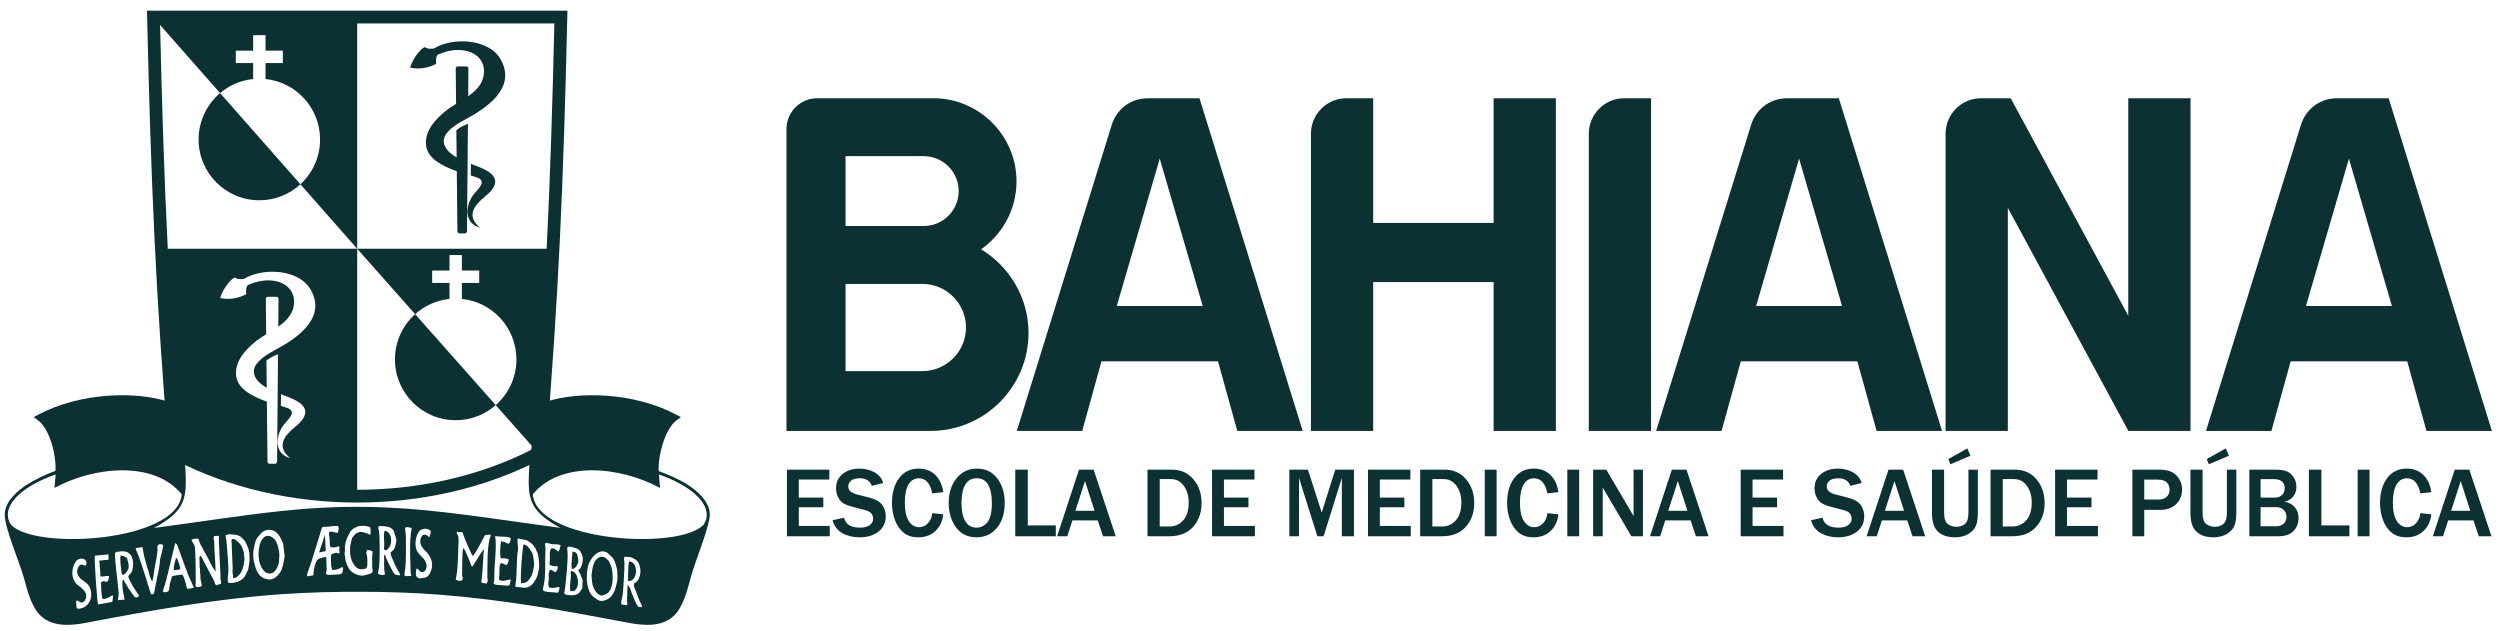 <svg width="194" height="49" viewBox="0 0 194 49" fill="none" xmlns="http://www.w3.org/2000/svg">
<path d="M64.388 41.615H61.066V36.444H64.356V37.213H61.987V38.614H63.89V39.365H61.987V40.812H64.388V41.615V41.615ZM64.608 40.368L65.503 40.175C65.61 40.688 66.022 40.944 66.739 40.944C67.065 40.944 67.317 40.879 67.494 40.747C67.67 40.616 67.757 40.453 67.757 40.259C67.757 40.117 67.717 39.987 67.638 39.867C67.557 39.746 67.386 39.652 67.124 39.584L66.147 39.326C65.812 39.238 65.565 39.137 65.405 39.026C65.246 38.913 65.116 38.754 65.021 38.55C64.925 38.346 64.876 38.127 64.876 37.895C64.876 37.433 65.046 37.062 65.386 36.783C65.726 36.503 66.16 36.364 66.689 36.364C67.129 36.364 67.522 36.462 67.868 36.655C68.213 36.849 68.435 37.125 68.529 37.482L67.652 37.702C67.518 37.31 67.203 37.115 66.709 37.115C66.42 37.115 66.202 37.175 66.052 37.295C65.9 37.417 65.824 37.571 65.824 37.759C65.824 38.054 66.062 38.261 66.536 38.379L67.406 38.599C67.933 38.732 68.285 38.93 68.466 39.192C68.646 39.454 68.736 39.743 68.736 40.058C68.736 40.565 68.546 40.965 68.167 41.256C67.789 41.549 67.299 41.694 66.697 41.696C66.19 41.694 65.747 41.587 65.366 41.372C64.984 41.157 64.732 40.823 64.608 40.368V40.368ZM72.344 39.819L73.198 39.914C73.143 40.432 72.945 40.858 72.604 41.192C72.263 41.527 71.816 41.694 71.261 41.696C70.794 41.694 70.414 41.576 70.124 41.338C69.832 41.102 69.609 40.778 69.452 40.372C69.294 39.966 69.216 39.518 69.216 39.027C69.216 38.24 69.4 37.598 69.77 37.105C70.139 36.61 70.648 36.364 71.294 36.364C71.802 36.364 72.224 36.521 72.561 36.838C72.897 37.154 73.11 37.605 73.198 38.193L72.344 38.285C72.187 37.504 71.839 37.115 71.302 37.115C70.958 37.115 70.689 37.276 70.499 37.601C70.308 37.925 70.213 38.397 70.213 39.012C70.213 39.639 70.315 40.111 70.52 40.43C70.724 40.75 70.995 40.91 71.333 40.91C71.602 40.91 71.831 40.802 72.022 40.588C72.211 40.373 72.319 40.117 72.344 39.819V39.819ZM75.772 41.696C75.093 41.694 74.564 41.436 74.186 40.922C73.808 40.406 73.619 39.77 73.619 39.012C73.619 38.259 73.82 37.629 74.221 37.124C74.624 36.617 75.155 36.364 75.813 36.364C76.478 36.364 77.004 36.617 77.389 37.124C77.775 37.629 77.968 38.263 77.968 39.023C77.968 39.821 77.767 40.467 77.367 40.958C76.966 41.45 76.435 41.694 75.772 41.696V41.696ZM75.78 40.944C76.112 40.944 76.393 40.806 76.623 40.528C76.853 40.249 76.968 39.746 76.968 39.016C76.968 38.422 76.872 37.957 76.683 37.621C76.494 37.283 76.198 37.115 75.799 37.115C75.009 37.115 74.615 37.757 74.615 39.043C74.615 39.666 74.715 40.139 74.917 40.461C75.118 40.784 75.406 40.944 75.78 40.944V40.944ZM81.931 41.615H78.785V36.444H79.755V40.771H81.931V41.615ZM86.581 41.615H85.597L85.187 40.383H83.22L82.82 41.615H82.034L83.73 36.444H84.865L86.581 41.615ZM84.94 39.638L84.195 37.33L83.449 39.638H84.94V39.638ZM89.046 41.615V36.444H90.931C91.628 36.444 92.187 36.694 92.609 37.192C93.031 37.69 93.243 38.306 93.243 39.039C93.243 39.77 93.025 40.383 92.59 40.877C92.157 41.37 91.534 41.615 90.724 41.615H89.046ZM89.994 40.854H90.762C91.175 40.854 91.523 40.697 91.811 40.383C92.099 40.071 92.242 39.604 92.242 38.986C92.242 38.48 92.117 38.054 91.866 37.703C91.614 37.354 91.283 37.178 90.872 37.178H89.994V40.854V40.854ZM97.379 41.615H94.057V36.444H97.346V37.213H94.978V38.614H96.881V39.365H94.978V40.812H97.379V41.615V41.615ZM105.067 41.615H104.127V37.088L102.711 41.615H102.228L100.804 37.088V41.615H100.052V36.444H101.493L102.565 39.774L103.618 36.444H105.067V41.615V41.615ZM109.477 41.615H106.156V36.444H109.444V37.213H107.076V38.614H108.979V39.365H107.076V40.812H109.477V41.615V41.615ZM110.205 41.615V36.444H112.09C112.787 36.444 113.346 36.694 113.768 37.192C114.19 37.69 114.401 38.306 114.401 39.039C114.401 39.77 114.184 40.383 113.749 40.877C113.315 41.37 112.692 41.615 111.883 41.615H110.205ZM111.153 40.854H111.921C112.333 40.854 112.682 40.697 112.97 40.383C113.257 40.071 113.401 39.604 113.401 38.986C113.401 38.48 113.276 38.054 113.025 37.703C112.773 37.354 112.442 37.178 112.03 37.178H111.153V40.854V40.854ZM116.137 41.615H115.216V36.444H116.137V41.615ZM120.079 39.819L120.933 39.914C120.878 40.432 120.68 40.858 120.338 41.192C119.998 41.527 119.551 41.694 118.996 41.696C118.529 41.694 118.149 41.576 117.859 41.338C117.567 41.102 117.343 40.778 117.186 40.372C117.029 39.966 116.951 39.518 116.951 39.027C116.951 38.24 117.135 37.598 117.505 37.105C117.874 36.61 118.383 36.364 119.029 36.364C119.537 36.364 119.958 36.521 120.296 36.838C120.633 37.154 120.845 37.605 120.933 38.193L120.079 38.285C119.922 37.504 119.574 37.115 119.037 37.115C118.693 37.115 118.424 37.276 118.234 37.601C118.043 37.925 117.947 38.397 117.947 39.012C117.947 39.639 118.049 40.111 118.254 40.43C118.459 40.75 118.73 40.91 119.067 40.91C119.338 40.91 119.566 40.802 119.757 40.588C119.946 40.373 120.053 40.117 120.079 39.819V39.819ZM122.545 41.615H121.624V36.444H122.545V41.615ZM127.491 41.615H126.596L124.654 38.311C124.625 38.261 124.577 38.179 124.509 38.065C124.478 38.015 124.432 37.935 124.371 37.826V41.615H123.629V36.444H124.647L126.439 39.489C126.453 39.514 126.561 39.7 126.765 40.046V36.444H127.491V41.615V41.615ZM132.585 41.615H131.601L131.192 40.383H129.225L128.825 41.615H128.038L129.736 36.444H130.87L132.585 41.615ZM130.945 39.638L130.199 37.33L129.454 39.638H130.945ZM138.4 41.615H135.078V36.444H138.367V37.213H135.999V38.614H137.902V39.365H135.999V40.812H138.4V41.615ZM140.537 40.368L141.433 40.175C141.54 40.688 141.952 40.944 142.669 40.944C142.995 40.944 143.247 40.879 143.424 40.747C143.6 40.616 143.686 40.453 143.686 40.259C143.686 40.117 143.647 39.987 143.568 39.867C143.487 39.746 143.316 39.652 143.054 39.584L142.077 39.326C141.742 39.238 141.495 39.137 141.335 39.026C141.175 38.913 141.046 38.754 140.951 38.55C140.854 38.346 140.806 38.127 140.806 37.895C140.806 37.433 140.976 37.062 141.316 36.783C141.656 36.503 142.09 36.364 142.619 36.364C143.059 36.364 143.452 36.462 143.798 36.655C144.143 36.849 144.365 37.125 144.459 37.482L143.582 37.702C143.448 37.31 143.133 37.115 142.639 37.115C142.35 37.115 142.132 37.175 141.981 37.295C141.83 37.417 141.754 37.571 141.754 37.759C141.754 38.054 141.991 38.261 142.466 38.379L143.335 38.599C143.862 38.732 144.215 38.93 144.395 39.192C144.575 39.454 144.665 39.743 144.665 40.058C144.665 40.565 144.475 40.965 144.097 41.256C143.719 41.549 143.229 41.694 142.627 41.696C142.12 41.694 141.677 41.587 141.295 41.372C140.914 41.157 140.661 40.823 140.537 40.368V40.368ZM149.398 41.615H148.413L148.004 40.383H146.037L145.637 41.615H144.851L146.547 36.444H147.682L149.398 41.615V41.615ZM147.757 39.638L147.011 37.33L146.266 39.638H147.757ZM153.482 36.444V39.766C153.482 40.216 153.433 40.561 153.331 40.804C153.232 41.046 153.039 41.255 152.754 41.431C152.467 41.607 152.118 41.694 151.706 41.696C151.29 41.694 150.946 41.619 150.678 41.467C150.409 41.316 150.216 41.108 150.098 40.844C149.981 40.581 149.922 40.243 149.922 39.834V36.444H150.863V39.766C150.863 40.221 150.957 40.519 151.146 40.662C151.334 40.806 151.554 40.877 151.804 40.877C152.091 40.877 152.32 40.8 152.493 40.647C152.665 40.494 152.751 40.2 152.751 39.766V36.444H153.482ZM152.662 34.795L152.908 35.363L151.347 36.03L151.19 35.623L152.662 34.795V34.795ZM154.467 41.615V36.444H156.352C157.049 36.444 157.608 36.694 158.029 37.192C158.452 37.69 158.663 38.306 158.663 39.039C158.663 39.77 158.446 40.383 158.011 40.877C157.577 41.37 156.955 41.615 156.145 41.615H154.467V41.615ZM155.414 40.854H156.183C156.595 40.854 156.944 40.697 157.232 40.383C157.52 40.071 157.663 39.604 157.663 38.986C157.663 38.48 157.537 38.054 157.287 37.703C157.035 37.354 156.703 37.178 156.292 37.178H155.414V40.854ZM162.8 41.615H159.477V36.444H162.767V37.213H160.398V38.614H162.301V39.365H160.398V40.812H162.8V41.615ZM166.393 41.615H165.472V36.444H167.566C168.163 36.444 168.605 36.596 168.894 36.9C169.182 37.204 169.327 37.563 169.327 37.977C169.327 38.451 169.171 38.833 168.858 39.126C168.547 39.419 168.15 39.565 167.67 39.565H166.393V41.615V41.615ZM166.393 38.766H167.484C167.768 38.766 167.985 38.695 168.135 38.554C168.286 38.412 168.36 38.224 168.36 37.989C168.36 37.777 168.291 37.596 168.152 37.443C168.013 37.292 167.763 37.217 167.401 37.217H166.393V38.766V38.766ZM173.539 36.444V39.766C173.539 40.216 173.489 40.561 173.388 40.804C173.289 41.046 173.095 41.255 172.81 41.431C172.524 41.607 172.174 41.694 171.763 41.696C171.346 41.694 171.003 41.619 170.735 41.467C170.466 41.316 170.273 41.108 170.155 40.844C170.038 40.581 169.979 40.243 169.979 39.834V36.444H170.92V39.766C170.92 40.221 171.013 40.519 171.203 40.662C171.391 40.806 171.611 40.877 171.86 40.877C172.148 40.877 172.376 40.8 172.549 40.647C172.722 40.494 172.807 40.2 172.807 39.766V36.444H173.539V36.444ZM172.718 34.795L172.965 35.363L171.404 36.03L171.246 35.623L172.718 34.795V34.795ZM174.55 41.615V36.444H176.543C176.88 36.444 177.159 36.478 177.382 36.55C177.604 36.62 177.797 36.768 177.958 36.993C178.121 37.218 178.202 37.482 178.202 37.784C178.202 38.071 178.119 38.319 177.956 38.529C177.791 38.74 177.563 38.874 177.273 38.933C177.634 38.996 177.905 39.144 178.09 39.376C178.275 39.608 178.368 39.883 178.368 40.202C178.368 40.601 178.238 40.936 177.98 41.207C177.72 41.479 177.323 41.615 176.787 41.615H174.55V41.615ZM175.422 38.614H176.547C176.777 38.614 176.958 38.545 177.091 38.407C177.226 38.267 177.293 38.09 177.293 37.875C177.293 37.639 177.216 37.464 177.063 37.351C176.911 37.239 176.734 37.182 176.528 37.182H175.422V38.614ZM175.422 40.837H176.614C176.866 40.837 177.066 40.772 177.212 40.637C177.358 40.505 177.43 40.323 177.43 40.096C177.43 39.878 177.356 39.701 177.208 39.561C177.059 39.423 176.862 39.353 176.618 39.353H175.422V40.837V40.837ZM182.316 41.615H179.171V36.444H180.14V40.771H182.316V41.615ZM183.876 41.615H182.955V36.444H183.876V41.615ZM187.818 39.819L188.673 39.914C188.618 40.432 188.419 40.858 188.077 41.192C187.738 41.527 187.29 41.694 186.735 41.696C186.268 41.694 185.889 41.576 185.598 41.338C185.307 41.102 185.083 40.778 184.925 40.372C184.769 39.966 184.69 39.518 184.69 39.027C184.69 38.24 184.874 37.598 185.244 37.105C185.613 36.61 186.123 36.364 186.768 36.364C187.276 36.364 187.698 36.521 188.035 36.838C188.372 37.154 188.584 37.605 188.673 38.193L187.818 38.285C187.661 37.504 187.313 37.115 186.776 37.115C186.432 37.115 186.163 37.276 185.973 37.601C185.782 37.925 185.686 38.397 185.686 39.012C185.686 39.639 185.789 40.111 185.993 40.43C186.198 40.75 186.469 40.91 186.806 40.91C187.077 40.91 187.305 40.802 187.496 40.588C187.685 40.373 187.793 40.117 187.818 39.819V39.819ZM193.338 41.615H192.352L191.943 40.383H189.977L189.577 41.615H188.79L190.487 36.444H191.622L193.338 41.615V41.615ZM191.697 39.638L190.951 37.33L190.206 39.638H191.697Z" fill="#0B3132"/>
<path fill-rule="evenodd" clip-rule="evenodd" d="M76.135 19.347C78.335 20.68 79.813 23.098 79.813 25.846C79.813 30.021 76.4 33.438 72.229 33.438H61.031V20.521V18.254V10.009C61.031 8.696 62.101 7.625 63.412 7.625H72.442C75.984 7.625 78.882 10.527 78.882 14.073C78.882 16.246 77.794 18.177 76.135 19.347V19.347ZM71.583 22.032H65.613V28.798H71.583C73.441 28.798 74.962 27.275 74.962 25.415V25.414C74.962 23.553 73.441 22.032 71.583 22.032V22.032ZM71.688 12.118H65.613V17.538H71.688C73.177 17.538 74.395 16.318 74.395 14.827C74.395 13.337 73.177 12.118 71.688 12.118V12.118Z" fill="#0B3132"/>
<path fill-rule="evenodd" clip-rule="evenodd" d="M128.123 33.44H123.291V10.375C123.291 8.861 124.526 7.625 126.039 7.625H128.123V33.44V33.44Z" fill="#0B3132"/>
<path fill-rule="evenodd" clip-rule="evenodd" d="M106.559 33.44H101.729V10.375C101.729 8.861 102.962 7.625 104.476 7.625H106.559V17.302H115.904V7.625C117.516 7.625 119.124 7.625 120.736 7.625V33.44H115.904V21.887H106.559V33.44V33.44Z" fill="#0B3132"/>
<path fill-rule="evenodd" clip-rule="evenodd" d="M155.808 33.44H150.977V10.375C150.977 8.861 152.211 7.625 153.724 7.625C154.494 7.625 155.263 7.625 156.032 7.625L165.153 24.5V7.625C166.764 7.625 168.372 7.625 169.984 7.625V33.44H165.153V33.419L155.808 16.128V33.44V33.44Z" fill="#0B3132"/>
<path fill-rule="evenodd" clip-rule="evenodd" d="M101.088 33.438H96.012L94.518 28.038H85.474L83.98 33.438H78.904L86.272 9.689C86.639 8.505 87.655 7.71 88.873 7.632L89.071 7.625H91.121H93.08L101.088 33.438V33.438ZM93.33 23.746L89.996 12.313L86.661 23.746H93.33V23.746Z" fill="#0B3132"/>
<path fill-rule="evenodd" clip-rule="evenodd" d="M150.701 33.438H145.625L144.131 28.038H135.088L133.593 33.438H128.518L135.885 9.689C136.253 8.505 137.268 7.71 138.486 7.632L138.684 7.625H140.734H142.693L150.701 33.438V33.438ZM142.944 23.746L139.609 12.313L136.274 23.746H142.944V23.746Z" fill="#0B3132"/>
<path fill-rule="evenodd" clip-rule="evenodd" d="M193.369 33.438H188.293L186.8 28.038H177.756L176.261 33.438H171.186L178.553 9.689C178.921 8.505 179.937 7.71 181.154 7.632L181.352 7.625H183.403H185.361L193.369 33.438V33.438ZM185.612 23.746L182.277 12.313L178.943 23.746H185.612V23.746Z" fill="#0B3132"/>
<path fill-rule="evenodd" clip-rule="evenodd" d="M11.406 0.828H44.033L44.009 1.843C43.879 7.384 43.717 12.925 43.452 18.462C43.189 23.954 42.821 29.435 42.363 34.914L42.318 35.461L41.829 35.713C33.324 40.093 22.114 40.093 13.609 35.713L13.121 35.461L13.076 34.914C12.618 29.435 12.249 23.954 11.987 18.462C11.722 12.925 11.56 7.384 11.43 1.843L11.406 0.828V0.828ZM27.719 19.304L32.215 24.379C31.254 25.242 30.648 26.495 30.648 27.89C30.648 30.496 32.759 32.608 35.361 32.608C36.552 32.608 37.639 32.166 38.469 31.437L41.385 34.729L41.377 34.831C37.246 36.959 32.447 38.016 27.65 38.006H27.719V19.304H13.019C12.745 13.791 12.572 8.293 12.422 1.936L17.08 7.224C16.06 8.089 15.412 9.381 15.412 10.825C15.412 13.431 17.521 15.542 20.124 15.542C21.353 15.542 22.472 15.072 23.312 14.3L27.719 19.304H42.42C42.696 13.757 42.869 8.226 43.019 1.82H27.719H12.42H27.619H27.719V19.304V19.304ZM32.215 24.379C32.938 23.73 33.861 23.301 34.881 23.197V21.958H33.536V20.996H34.881V19.794H35.842V20.996H37.186V21.958H35.842V23.197C38.219 23.438 40.074 25.448 40.074 27.89C40.074 29.304 39.452 30.573 38.469 31.437L32.215 24.379ZM35.524 5.152H36.189C36.278 5.152 36.35 5.223 36.349 5.312L36.33 7.468C37.012 6.989 37.566 6.411 37.559 5.503C37.551 4.65 36.889 3.926 35.649 3.879C34.749 3.845 33.952 4.257 33.952 4.257C33.783 4.458 33.845 4.952 33.845 4.952C32.781 5.523 31.825 5.245 31.825 5.245C32.041 4.458 32.843 3.532 33.028 3.686C33.212 3.841 33.675 3.764 33.675 3.764C35.098 2.877 37.952 2.971 38.865 4.631C40.094 6.863 37.718 8.413 36.034 9.308C34.948 9.884 34.293 10.502 34.462 11.159C34.578 11.606 34.963 11.942 35.435 12.212L35.413 10.108C35.686 9.87 36.077 9.697 36.312 9.612L36.238 17.949C36.237 18.038 36.166 18.11 36.078 18.11H35.655C35.568 18.11 35.496 18.038 35.495 17.949L35.447 13.284C34.342 12.899 33.209 12.323 33.068 11.321C32.914 10.224 33.743 9.263 34.653 8.557C34.876 8.383 35.13 8.223 35.392 8.062L35.364 5.312C35.364 5.223 35.436 5.152 35.524 5.152V5.152ZM36.536 13.624C36.671 13.663 36.799 13.701 36.917 13.737C37.929 14.046 37.032 14.689 36.701 15.163C36.083 16.046 36.036 17.341 37.252 17.668C36.167 16.793 36.784 15.942 37.599 15.283C37.988 14.968 38.376 14.592 38.422 14.169C38.478 13.646 37.963 13.3 37.348 13.03C37.123 12.932 36.842 12.828 36.542 12.713L36.536 13.624V13.624ZM23.312 14.3C24.249 13.437 24.837 12.2 24.837 10.825C24.837 8.382 22.982 6.372 20.605 6.132V4.892H21.949V3.93H20.605V2.728H19.643V3.93H18.299V4.892H19.643V6.132C18.672 6.23 17.786 6.625 17.08 7.224L23.312 14.3V14.3ZM20.787 23.03H21.452C21.54 23.03 21.613 23.102 21.612 23.19L21.593 25.346C22.275 24.868 22.83 24.29 22.821 23.383C22.813 22.528 22.151 21.804 20.911 21.757C20.012 21.723 19.216 22.136 19.216 22.136C19.046 22.337 19.107 22.83 19.107 22.83C18.044 23.401 17.088 23.123 17.088 23.123C17.304 22.337 18.105 21.411 18.29 21.565C18.476 21.719 18.938 21.642 18.938 21.642C20.36 20.756 23.216 20.85 24.129 22.509C25.356 24.741 22.98 26.291 21.297 27.186C20.211 27.762 19.555 28.381 19.725 29.038C19.84 29.484 20.226 29.821 20.698 30.09L20.676 27.986C20.949 27.748 21.339 27.575 21.574 27.49L21.501 35.828C21.5 35.916 21.429 35.988 21.341 35.988H20.918C20.83 35.988 20.759 35.916 20.758 35.828L20.709 31.162C19.605 30.777 18.472 30.202 18.331 29.199C18.177 28.103 19.006 27.141 19.916 26.436C20.139 26.262 20.393 26.101 20.656 25.94L20.627 23.19C20.626 23.102 20.699 23.03 20.787 23.03V23.03ZM21.798 31.502C21.934 31.541 22.062 31.579 22.18 31.615C23.192 31.926 22.295 32.567 21.964 33.041C21.346 33.924 21.3 35.22 22.514 35.547C21.43 34.671 22.047 33.82 22.861 33.161C23.25 32.846 23.64 32.47 23.685 32.047C23.741 31.524 23.226 31.179 22.61 30.908C22.386 30.81 22.104 30.707 21.805 30.591L21.798 31.502V31.502Z" fill="#0B3132"/>
<path fill-rule="evenodd" clip-rule="evenodd" d="M43.49 40.962C43.257 40.841 43.032 40.711 42.817 40.572C41.148 39.493 40.971 38.619 41.042 36.776C41.112 34.941 41.5 32.978 42.09 31.366L42.128 31.262L42.234 31.224C43.706 30.707 45.511 30.6 47.056 30.708C48.918 30.839 50.848 31.306 52.5 32.19L52.836 32.37L52.527 32.593C51.578 33.276 51.043 35.447 51.116 36.557C51.834 36.816 52.761 37.223 53.369 37.616C54.087 38.081 54.964 38.841 55.071 39.753C55.082 39.925 55.086 40.056 55.054 40.23C54.786 41.632 53.99 43.394 53.592 44.849C53.333 45.799 53.035 47.05 52.316 47.76C51.394 48.67 49.96 48.555 48.792 48.332C43.965 47.413 39.122 46.54 34.218 46.156C32.185 45.996 30.135 45.929 28.095 45.921C26.052 45.913 24.001 45.965 21.962 46.102C16.815 46.449 11.718 47.368 6.657 48.332C5.489 48.555 4.055 48.67 3.133 47.76C2.414 47.05 2.117 45.799 1.857 44.849C1.524 43.633 0.353 40.974 0.367 39.916L0.378 39.753C0.484 38.841 1.362 38.081 2.08 37.616C2.688 37.223 3.587 36.796 4.304 36.537C4.379 35.393 3.897 33.294 2.922 32.593L2.613 32.37L2.948 32.19C4.601 31.306 6.531 30.839 8.392 30.708C9.938 30.6 11.743 30.707 13.215 31.224L13.321 31.262L13.359 31.366C13.982 33.069 14.379 35.164 14.416 37.084C14.448 38.798 14.159 39.584 12.632 40.572C12.413 40.713 12.184 40.846 11.946 40.969C15.214 40.545 18.474 40.016 21.75 39.663C23.902 39.431 26.051 39.309 28.215 39.332C30.378 39.355 32.528 39.52 34.676 39.773C36.833 40.026 38.982 40.337 41.133 40.639C41.917 40.749 42.703 40.859 43.49 40.962V40.962ZM19.786 42.167C19.654 42.716 19.623 42.878 19.673 43.425C19.685 43.551 19.688 43.498 19.71 43.592C19.797 43.955 19.874 44.293 20.109 44.592C20.183 44.685 20.414 44.866 20.54 44.897C20.825 44.966 20.93 45.021 21.215 44.9C21.443 44.803 21.686 44.533 21.802 44.319C21.928 44.086 22.09 43.32 22.087 43.088L21.969 42.186C21.823 41.791 21.549 41.217 21.086 41.133C20.443 41.016 20.204 41.445 19.989 41.705C19.875 41.844 19.834 41.965 19.786 42.167V42.167ZM31.912 44.691C31.913 44.413 31.848 44.579 31.863 44.343C31.839 43.545 31.786 42.365 31.869 41.555C31.881 40.99 32.118 40.981 31.678 40.913C31.275 40.85 31.495 41.114 31.498 41.701C31.501 42.435 31.516 43.396 31.452 44.107C31.442 44.221 31.344 44.601 31.407 44.673C31.452 44.724 31.827 44.709 31.912 44.691V44.691ZM42.299 42.168C42.27 42.286 42.34 42.415 42.33 42.581C42.279 43.366 42.37 44.703 42.188 45.424C42.069 45.895 42.136 45.847 42.47 45.928L43.292 45.994C43.3 45.99 43.455 45.772 43.398 45.551C43.106 45.548 43.122 45.675 42.617 45.596C42.521 45.338 42.535 45.403 42.581 45.023C42.605 44.821 42.554 44.599 42.597 44.418C42.624 44.309 42.65 44.301 42.682 44.204C43.016 44.286 43.004 44.459 43.134 44.376C43.162 44.359 43.324 44.154 43.279 43.948C43.004 43.887 43 44.007 42.639 43.825L42.672 43.318C42.666 43.134 42.603 42.477 42.91 42.551C43.366 42.663 43.302 43.156 43.508 42.295C43.053 42.184 43.109 42.262 42.85 42.231C42.727 42.218 42.327 42.052 42.299 42.168ZM6.677 46.405C6.659 46.478 6.562 46.634 6.518 46.674C6.209 46.961 5.985 46.357 5.898 46.718C5.862 46.87 5.925 46.655 5.932 46.967C5.935 47.108 5.903 47.282 6.21 47.227C7.075 47.075 7.285 46.058 6.885 45.44C6.724 45.191 6.369 45.046 6.176 44.818C5.751 44.318 6.165 43.858 6.233 43.828C6.44 43.737 6.648 44.011 6.691 43.828C6.827 43.262 6.103 43.212 5.863 43.602C5.528 44.144 5.493 44.861 5.967 45.351C6.083 45.472 6.813 45.834 6.677 46.405V46.405ZM7.363 43.121C7.287 43.215 7.55 46.904 7.612 46.904L8.406 46.766C8.524 46.733 8.606 46.729 8.716 46.701C8.739 46.608 8.78 46.277 8.767 46.212C8.594 46.188 8.632 46.323 8.191 46.459C8.081 46.492 8.064 46.463 7.964 46.485C7.861 46.205 7.842 45.508 7.841 45.181C8.002 45.067 8.022 45.091 8.283 45.155C8.38 45.066 8.357 45.142 8.397 45.026C8.512 44.7 8.512 44.64 8.097 44.72C7.69 44.798 7.788 44.649 7.79 44.509L7.706 43.507L8.429 43.429C8.444 43.361 8.426 43.069 8.4 43.024L7.363 43.121V43.121ZM38.41 41.621C38.414 41.75 38.408 41.622 38.432 41.715C38.456 41.804 38.448 41.727 38.453 41.81C38.528 42.92 38.342 43.824 38.357 44.869C38.362 45.279 38.302 45.094 38.296 45.312C38.478 45.403 38.768 45.409 38.951 45.413C39.534 45.429 39.497 45.611 39.628 45.067C39.674 44.873 39.458 45.002 39.355 45.017C38.973 45.076 39.139 45.115 38.799 45.032C38.679 45.003 38.727 44.831 38.743 44.715C38.791 44.373 38.678 43.918 38.888 43.68L39.313 43.857C39.403 43.744 39.547 43.405 39.43 43.377C39.224 43.327 39.02 43.302 38.869 43.341C38.77 43.074 38.812 42.319 38.887 42.005C39.296 42.095 39.05 42.01 39.442 42.207C39.595 42.066 39.567 42.105 39.628 41.85C39.689 41.596 38.924 41.66 38.742 41.635C38.623 41.618 38.507 41.6 38.41 41.621V41.621ZM32.505 44.246L32.433 44.159C32.43 44.157 32.422 44.151 32.419 44.149C32.323 44.08 32.294 44.177 32.283 44.325C32.264 44.572 32.222 44.8 32.569 44.885C32.666 44.909 32.592 44.858 32.867 44.844C33.077 44.833 33.229 44.723 33.331 44.545C33.66 43.976 33.562 43.442 33.205 42.957C33.201 42.951 33.193 42.945 33.188 42.94L33.108 42.854C32.956 42.708 32.688 42.447 32.651 42.237C32.542 41.98 32.674 41.279 33.15 41.557C33.332 41.664 33.296 41.851 33.426 41.308C33.489 41.045 32.66 40.777 32.388 41.462C32.214 41.9 32.154 42.517 32.455 42.901C32.733 43.256 32.886 43.296 33.021 43.582C33.281 44.135 32.853 44.654 32.505 44.246V44.246ZM11.811 45.111C11.715 45.008 11.661 44.802 11.611 44.666C11.581 44.582 11.582 44.556 11.565 44.477L11.364 43.816C11.275 43.494 11.159 43.127 11.12 42.803C11.106 42.691 11.082 42.551 11.043 42.445C10.94 42.471 10.909 42.496 10.781 42.501C10.474 42.512 10.497 42.547 10.61 42.789C11.032 43.802 11.375 45.068 11.71 46.1C12.037 46.193 11.955 45.901 12.074 45.41L12.298 44.328C12.322 44.173 12.358 44 12.388 43.813C12.415 43.645 12.395 43.517 12.439 43.323C12.484 43.127 12.739 42.29 12.628 42.263C12.22 42.162 12.191 42.331 12.22 42.619C12.25 42.92 12.033 43.803 11.97 44.285C11.93 44.596 11.899 44.846 11.811 45.111ZM12.922 44.948L12.841 45.218C12.803 45.408 12.607 45.846 12.656 45.921C12.725 45.971 12.876 45.963 12.979 45.921C13.138 45.858 13.122 45.758 13.14 45.599C13.181 45.24 13.273 45.022 13.346 44.716C13.462 44.687 13.999 44.574 14.111 44.601C14.227 44.63 14.264 44.831 14.316 44.962C14.61 45.706 14.273 45.794 15.044 45.599L14.571 44.536C14.533 44.442 14.534 44.403 14.501 44.308C14.476 44.237 14.438 44.166 14.409 44.095L13.763 42.326C13.709 42.187 13.7 42.242 13.597 42.131L12.995 44.63C12.963 44.731 12.96 44.703 12.943 44.781C12.934 44.821 12.941 44.87 12.922 44.948ZM13.625 43.411C13.555 43.705 13.442 44.014 13.491 44.249C13.629 44.246 13.49 44.247 13.614 44.228C13.756 44.206 13.941 44.254 13.995 44.104C14.01 44.065 13.78 43.372 13.719 43.299C13.667 43.347 13.642 43.339 13.625 43.411V43.411ZM28.901 44.392C28.973 44.095 28.881 44.368 28.881 43.945C28.881 43.588 28.863 43.138 28.917 42.788C28.621 42.638 28.714 42.733 28.474 42.679C28.379 43.077 28.453 42.955 28.485 43.159C28.503 43.28 28.545 43.928 28.453 44.05C28.386 44.138 28.354 44.132 28.243 44.153C27.753 44.242 27.575 43.999 27.378 43.672C27.253 43.467 27.251 43.315 27.191 43.111C27.162 43.01 27.15 42.474 27.192 42.3C27.364 41.581 27.251 41.847 27.471 41.567C27.548 41.469 27.556 41.434 27.673 41.369L27.915 41.279C28.177 41.261 28.509 41.393 28.723 41.501C28.784 41.315 28.776 41.367 28.753 41.158C28.722 40.882 28.847 40.928 28.354 40.807C28.309 40.797 27.9 40.794 27.762 40.853C27.58 40.931 27.439 40.971 27.309 41.125C27.111 41.358 27.24 41.092 27.082 41.459C27.008 41.632 26.852 41.791 26.79 42.274C26.748 42.605 26.748 42.311 26.768 42.693C26.779 42.904 26.694 42.907 26.765 43.127C26.814 43.283 26.779 43.355 26.817 43.502C26.876 43.732 26.976 43.965 27.103 44.164C27.311 44.488 27.845 44.703 28.206 44.664C28.3 44.653 28.288 44.637 28.391 44.614C28.501 44.589 28.873 44.511 28.901 44.392V44.392ZM48.435 43.263C48.39 43.453 48.456 43.537 48.461 43.68C48.456 44.348 48.385 45.357 48.342 45.996L48.208 46.7C48.164 47.001 48.269 46.883 48.654 46.968C48.723 46.676 48.679 46.842 48.653 46.698L48.701 45.372C48.963 45.658 48.916 45.772 49.01 45.994L49.28 46.641C49.337 46.745 49.469 47.067 49.562 47.09C50.03 47.204 49.732 46.877 49.646 46.661C49.613 46.581 49.6 46.541 49.568 46.465L49.231 45.589C49.169 45.434 49.17 45.513 49.221 45.298C49.258 45.142 49.226 45.325 49.414 45.129C49.705 44.827 49.76 44.285 49.634 43.884C49.55 43.616 49.438 43.467 49.183 43.348C48.82 43.178 49.055 43.256 48.675 43.214C48.583 43.204 48.458 43.172 48.435 43.263V43.263ZM48.737 45.08C49.072 45.153 49.278 44.779 49.317 44.618C49.38 44.353 49.37 43.945 49.157 43.716C49.058 43.609 49.011 43.605 48.833 43.561C48.727 43.772 48.74 44.751 48.737 45.08V45.08ZM8.916 42.931C8.912 43.598 9.152 45.261 9.214 46.046C9.225 46.186 9.15 46.403 9.149 46.572L9.662 46.531L9.611 46.183C9.6 46.123 9.58 46.081 9.566 46.021L9.514 45.674C9.501 45.467 9.473 45.218 9.513 45.053C9.542 44.932 9.506 45.039 9.568 44.966L9.81 45.385C9.86 45.467 9.893 45.52 9.943 45.602C9.969 45.644 9.979 45.659 10.002 45.701L10.374 46.232C10.485 46.36 10.569 46.455 10.803 46.239L10.328 45.529C10.283 45.455 9.946 44.784 9.952 44.758C10.007 44.53 10.258 44.539 10.303 44.06C10.333 43.736 10.371 43.564 10.217 43.191C10.141 43.005 9.918 42.816 9.667 42.792C9.429 42.767 9.462 42.774 9.268 42.802C9.021 42.837 9.09 42.771 8.916 42.931ZM9.517 44.619C9.721 44.614 9.962 44.158 9.962 44.158C10.007 43.969 9.976 43.691 9.911 43.513C9.892 43.459 9.89 43.426 9.872 43.375C9.827 43.248 9.952 43.365 9.631 43.171C9.547 43.12 9.497 43.145 9.358 43.112C9.296 43.456 9.366 43.868 9.412 44.25C9.408 44.358 9.452 44.543 9.517 44.619V44.619ZM16.607 41.592C16.513 41.986 16.619 41.712 16.624 42.096C16.635 42.823 16.719 43.564 16.728 44.319C16.727 44.321 16.725 44.329 16.721 44.333C16.646 44.338 16.76 44.398 16.692 44.294C16.579 44.123 16.485 44.024 16.369 43.764C16.112 43.191 15.522 42.327 15.385 41.796C15.267 41.795 15.215 41.787 15.096 41.807C14.978 41.827 14.937 41.845 14.858 41.902C14.913 42.051 15.039 42.206 15.097 42.324C15.185 42.501 15.216 45.299 15.169 45.495C15.481 45.653 15.329 45.506 15.635 45.509C15.689 45.284 15.564 45.089 15.553 44.883C15.546 44.754 15.568 44.701 15.543 44.565C15.498 44.312 15.534 44.45 15.527 44.224C15.523 44.065 15.485 44.1 15.493 43.92C15.507 43.598 15.402 43.069 15.582 43.163C15.671 43.21 15.581 43.145 15.627 43.211L16.549 44.952C16.637 45.125 16.608 45.014 16.667 45.232C16.742 45.514 16.873 45.386 17.164 45.279L17.105 44.856C17.099 44.768 17.114 44.699 17.108 44.611L16.987 42.063C16.96 41.857 17.026 41.769 16.978 41.582L16.607 41.592V41.592ZM29.373 40.888C29.329 41.068 29.372 40.985 29.398 41.143C29.489 41.689 29.481 43.432 29.417 44.024C29.394 44.23 29.339 44.338 29.337 44.532C29.46 44.594 29.677 44.646 29.819 44.616C29.924 44.55 29.804 44.313 29.814 44.079C29.824 43.856 29.784 43.966 29.811 43.459C29.823 43.224 29.762 43.32 29.828 43.043L29.891 43.059C29.89 43.223 30.238 43.876 30.328 44.062L30.542 44.446C30.668 44.664 30.836 44.615 31.051 44.648C31.048 44.499 30.924 44.358 30.858 44.226L30.634 43.795C30.592 43.683 30.601 43.687 30.548 43.577C30.467 43.411 30.304 43.063 30.3 42.891L30.555 42.647C30.662 42.512 30.779 42.013 30.749 41.833L30.548 41.171C30.545 41.165 30.539 41.158 30.535 41.152C30.358 40.919 30.059 40.847 29.772 40.838C29.625 40.833 29.404 40.759 29.373 40.888V40.888ZM29.803 41.328C29.762 41.501 29.835 42.172 29.815 42.375C29.797 42.567 29.748 42.655 29.911 42.695C30.006 42.719 29.967 42.691 30.022 42.657C30.024 42.656 30.116 42.581 30.129 42.567C30.469 42.229 30.459 41.321 29.873 41.178C29.839 41.245 29.823 41.243 29.803 41.328ZM44.031 42.49C44.006 42.591 44.011 42.65 44.03 42.733C44.12 43.122 43.889 45.602 43.782 46.047C43.924 46.125 43.796 46.111 43.956 46.155C44.037 46.177 44.07 46.163 44.186 46.181C44.523 46.234 44.908 46.155 45.073 45.824C45.217 45.532 45.193 45.817 45.191 45.431C45.19 45.319 45.23 45.121 45.212 45.013L45.012 44.513C44.936 44.391 44.874 44.349 44.9 44.176C45.036 44.173 45.035 44.117 45.098 43.972C45.256 43.608 45.287 43.242 45.094 42.896C44.991 42.712 44.947 42.625 44.719 42.556C44.568 42.511 44.072 42.316 44.031 42.49V42.49ZM44.421 42.819L44.343 43.84C44.352 43.938 44.351 44.056 44.371 44.148C44.606 44.184 44.803 43.882 44.863 43.631C44.898 43.484 44.853 43.304 44.827 43.166C44.785 42.938 44.653 42.789 44.421 42.819V42.819ZM44.261 45.863C44.374 45.88 44.513 45.887 44.591 45.83C45.044 45.495 44.869 44.436 44.396 44.321C44.223 44.279 44.295 44.504 44.303 44.621C44.315 44.778 44.179 45.544 44.261 45.863V45.863ZM37.628 41.53C37.468 41.849 36.919 42.904 36.704 43.147C36.615 43.051 36.513 42.851 36.468 42.724C36.385 42.533 35.909 41.492 35.905 41.31C35.685 41.257 35.63 41.306 35.446 41.266C35.405 41.537 35.62 41.374 35.584 42.073C35.532 42.951 35.558 44.158 35.364 44.964C35.593 45.152 35.877 45.062 35.901 44.961C35.937 44.812 35.882 44.772 35.863 44.687C35.861 44.68 35.859 44.671 35.858 44.663C35.881 44.093 35.834 43.006 35.948 42.527C36.098 42.608 36.489 43.667 36.585 43.922L36.681 43.945C36.958 43.503 37.243 43.017 37.551 42.599C37.511 42.86 37.471 44.081 37.417 44.604C37.339 45.35 37.249 45.201 37.767 45.283C37.861 45.108 37.858 45.053 37.818 44.793C37.839 43.917 37.787 42.681 37.986 41.852C38.035 41.65 38.248 41.418 37.828 41.506C37.743 41.524 37.726 41.531 37.628 41.53V41.53ZM24.318 44.647C24.319 44.329 24.436 43.612 24.665 43.409C24.742 43.341 25.168 43.217 25.316 43.218L25.346 44.067C25.397 44.39 25.128 44.592 25.506 44.613L26.268 44.577C26.51 44.54 26.59 44.519 26.61 44.224C26.644 43.731 26.477 44.242 25.79 44.236C25.77 44.159 25.713 44.027 25.706 43.962C25.69 43.827 25.655 43.096 25.697 43.054C25.774 42.977 25.994 42.867 26.193 42.915C26.296 42.941 26.389 43.067 26.322 42.652C26.419 42.248 26.172 42.439 26.123 42.448C25.419 42.574 25.647 42.359 25.568 41.75C25.475 41.054 25.54 41.251 26.211 41.356C26.286 41.047 26.323 41.057 26.238 40.827C25.973 40.769 25.552 40.89 25.273 40.879C24.921 40.865 25.02 40.867 24.753 41.702C24.516 42.425 24.314 43.138 24.081 43.862C24.026 43.995 23.996 44.057 23.958 44.191C23.889 44.435 23.664 44.8 23.999 44.704C24.184 44.651 24.181 44.681 24.318 44.647V44.647ZM25.275 42.763L25.218 41.498L24.761 42.872L25.275 42.763ZM40.18 41.785C40.102 42.11 40.243 42.468 40.189 42.724C40.075 43.276 40.121 44.366 40.049 45.026C40.034 45.164 39.989 45.377 39.988 45.523C40.3 45.599 40.251 45.546 40.603 45.605C40.95 45.663 41.266 45.437 41.455 45.149C41.722 44.742 41.692 44.703 41.814 44.194C41.883 43.901 41.812 43.127 41.686 42.839C41.634 42.719 41.663 42.84 41.618 42.719C41.539 42.511 41.66 42.67 41.475 42.454L41.424 42.377C41.42 42.371 41.416 42.362 41.412 42.357L41.387 42.319C41.357 42.28 41.332 42.256 41.294 42.213C41.22 42.127 40.905 41.928 40.852 41.915L40.18 41.785V41.785ZM40.642 42.232C40.538 42.35 40.37 44.684 40.429 45.12C40.444 45.218 40.369 45.311 40.695 45.229C40.934 45.17 40.974 45.057 41.142 44.856C41.315 44.65 41.363 44.29 41.425 43.999C41.482 43.738 41.435 43.751 41.422 43.54C41.393 43.083 41.318 42.861 41.065 42.542C40.866 42.29 40.873 42.349 40.642 42.232V42.232ZM17.49 41.539C17.492 41.597 17.565 41.736 17.593 42.18C17.632 42.812 17.761 43.955 17.707 44.516C17.686 44.756 17.666 44.768 17.673 45.023C17.676 45.11 17.677 45.215 17.778 45.233C17.969 45.267 18.095 45.218 18.22 45.199C18.442 45.164 18.451 45.151 18.679 45.025L18.865 44.889C18.985 44.755 19.08 44.621 19.137 44.454C19.247 44.133 19.232 44.429 19.295 43.979C19.395 43.272 19.372 43.736 19.353 42.999C19.351 42.92 19.352 42.892 19.331 42.823C19.255 42.57 19.313 42.636 19.237 42.475C19.09 42.169 19.089 42.025 18.772 41.732C18.482 41.464 18.198 41.499 17.875 41.462C17.576 41.428 17.687 41.535 17.49 41.539V41.539ZM17.991 41.83C17.934 42.065 17.984 42.013 17.98 42.214C18.009 42.849 18.021 43.476 18.055 44.114C18.055 44.245 18.023 44.359 18.052 44.495C18.072 44.589 18.076 44.552 18.079 44.668C18.082 44.793 18.072 44.761 18.1 44.871C18.249 44.839 18.283 44.863 18.474 44.69C18.52 44.648 18.539 44.622 18.59 44.571C18.861 44.294 18.984 43.588 18.968 43.26C18.962 43.136 18.959 43.208 18.944 43.14C18.93 43.07 18.93 43.048 18.929 42.987C18.926 42.749 18.93 42.932 18.865 42.702C18.753 42.303 18.603 42.156 18.324 41.923C18.228 41.844 18.138 41.81 17.991 41.83V41.83ZM45.624 43.951C45.528 44.374 45.485 44.99 45.612 45.519C45.705 45.906 45.889 46.246 46.208 46.433C46.315 46.493 46.422 46.592 46.526 46.617C46.777 46.678 47.164 46.558 47.39 46.312C47.679 45.998 47.733 45.776 47.847 45.298C47.934 44.938 47.921 44.817 47.903 44.533C47.892 44.348 47.93 44.346 47.877 44.171C47.841 44.053 47.833 43.958 47.796 43.842C47.725 43.618 47.676 43.46 47.534 43.273L47.171 42.926C46.499 42.442 45.774 43.325 45.624 43.951ZM46.656 46.213C46.768 46.24 46.68 46.209 46.777 46.19C47.237 46.1 47.392 45.799 47.5 45.347C47.569 45.062 47.551 44.447 47.481 44.143C47.449 44.004 47.41 43.92 47.37 43.805C47.3 43.602 47.241 43.516 47.085 43.384C47.015 43.325 47.02 43.309 46.93 43.262C46.558 43.066 46.212 43.377 46.073 43.761C45.98 44.02 45.936 44.349 45.901 44.62C45.922 44.874 45.93 45.316 46.036 45.537C46.068 45.604 46.084 45.641 46.115 45.705C46.221 45.926 46.39 46.148 46.656 46.213V46.213ZM20.772 44.484C21.074 44.558 21.301 44.423 21.439 44.166C21.667 43.737 21.641 43.772 21.665 43.291C21.67 43.176 21.688 43.096 21.677 42.987C21.663 42.876 21.645 42.83 21.64 42.712L21.553 42.333C21.534 42.266 21.529 42.274 21.502 42.201L21.432 42.028C21.219 41.639 20.753 41.431 20.474 41.708C20.219 41.962 20.174 42.153 20.105 42.512C20.053 42.785 20.057 43.188 20.104 43.46C20.164 43.809 20.395 44.393 20.772 44.484V44.484ZM51.131 36.816C51.155 37.163 51.188 37.514 51.221 37.864C48.1 36.171 43.468 35.748 41.347 38.36C41.665 42.067 52.795 42.724 54.6 40.709C54.71 40.545 54.785 40.372 54.821 40.186C55.052 38.97 53.512 37.646 51.131 36.816ZM0.849 40.708C0.739 40.545 0.663 40.371 0.629 40.186C0.397 38.97 1.937 37.646 4.318 36.816C4.294 37.163 4.261 37.514 4.228 37.864C7.348 36.171 11.98 35.748 14.101 38.36C13.784 42.068 2.652 42.725 0.849 40.708Z" fill="#0B3132"/>
</svg>
